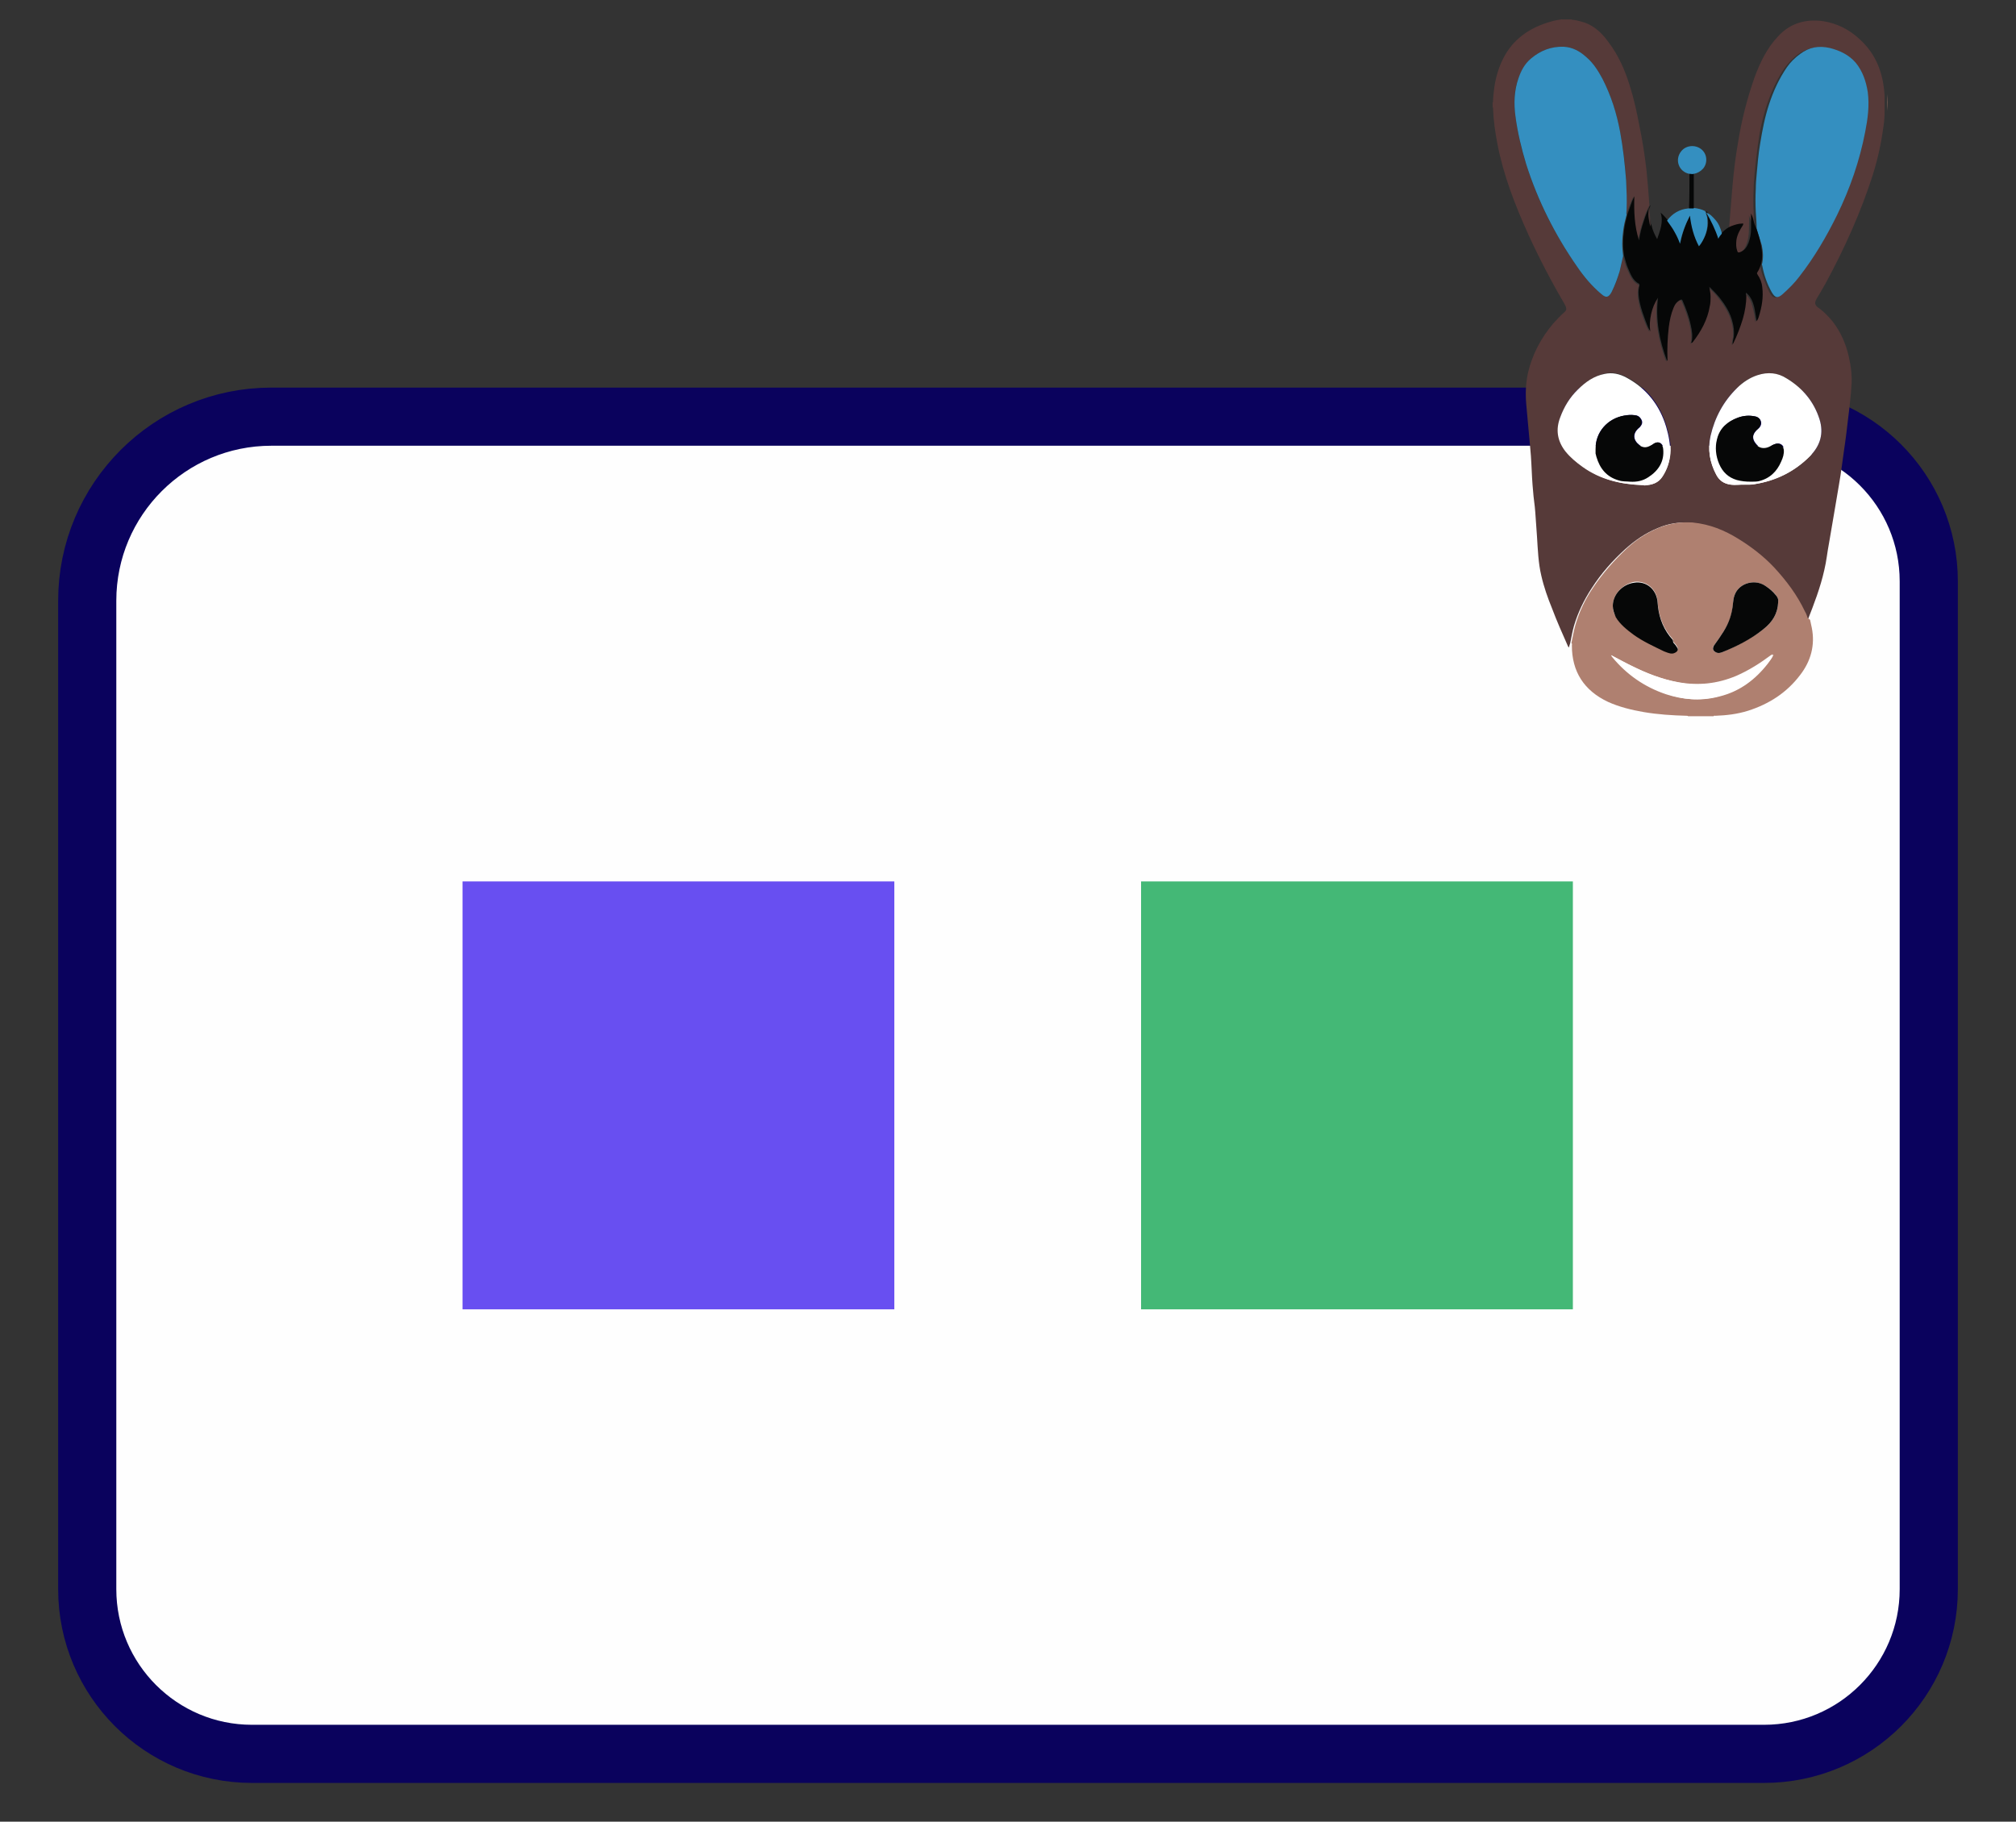 <?xml version="1.0" encoding="UTF-8"?>
<svg width="104px" height="94px" viewBox="0 0 104 94" version="1.1" xmlns="http://www.w3.org/2000/svg" xmlns:xlink="http://www.w3.org/1999/xlink">
    <rect x="0" y="0" width="104" height="94" fill="#333333" stroke="none"/>
    <!-- Generator: Sketch 52.5 (67469) - http://www.bohemiancoding.com/sketch -->
    <title>BG - Ad 03</title>
    <desc>Created with Sketch.</desc>
    <g id="BG---Ad-03" stroke="none" stroke-width="1" fill="none" fill-rule="evenodd">
        <g id="Group-11" transform="translate(2, 1)">
            <g id="Group-31-Copy" transform="translate(0, 18)">
                <g id="Group-30">
                    <g id="Group-29-Copy">
                        <g id="Group-12">
                            <g id="Group-11-Copy-6" transform="translate(0.861, 0.482)">
                                <path d="M11.139,2.018 C5.893,2.018 1.639,6.271 1.639,11.518 L1.639,62.518 C1.639,67.213 5.445,71.018 10.139,71.018 L88.139,71.018 C92.834,71.018 96.639,67.213 96.639,62.518 L96.639,10.518 C96.639,5.824 92.834,2.018 88.139,2.018 L11.139,2.018 Z" id="Rectangle" stroke="#0A025D" stroke-width="3" fill="#FEFEFE"></path>
                                <rect id="Rectangle-Copy-4" fill="#684FF1" x="21" y="26" width="22.275" height="22.08"></rect>
                                <rect id="Rectangle-Copy-16" fill="#44B876" x="56.004" y="26" width="22.275" height="22.08"></rect>
                            </g>
                        </g>
                    </g>
                </g>
            </g>
            <g id="Group-Copy-6" transform="translate(75, 0)">
                <path d="M3.555,-2.20268248e-13 C3.733,-2.20268248e-13 3.889,-2.20268248e-13 4.066,-2.20268248e-13 C4.089,0.022 4.111,0.022 4.133,0.022 C4.355,0.043 4.555,0.109 4.777,0.174 C5.289,0.369 5.666,0.739 5.977,1.173 C6.488,1.847 6.822,2.607 7.066,3.389 C7.288,4.085 7.444,4.801 7.577,5.519 C7.733,6.257 7.844,6.996 7.933,7.735 C7.999,8.365 8.044,8.973 8.088,9.603 C7.933,9.864 7.844,10.146 7.755,10.429 C7.644,10.755 7.555,11.08 7.511,11.428 C7.266,10.689 7.244,9.929 7.266,9.147 C7.111,9.451 7,9.777 6.911,10.081 C6.911,9.994 6.911,9.907 6.911,9.842 C6.911,9.342 6.911,8.843 6.888,8.321 C6.844,7.474 6.733,6.627 6.577,5.801 C6.4,4.845 6.111,3.933 5.666,3.063 C5.444,2.651 5.2,2.26 4.844,1.955 C4.511,1.651 4.133,1.434 3.666,1.412 C3.022,1.391 2.466,1.608 1.978,2.021 C1.667,2.281 1.489,2.651 1.333,3.042 C1.089,3.672 1.089,4.345 1.178,4.997 C1.289,5.844 1.467,6.67 1.733,7.474 C2.311,9.364 3.222,11.124 4.355,12.753 C4.711,13.275 5.111,13.753 5.6,14.166 C5.844,14.383 5.977,14.361 6.133,14.079 C6.333,13.731 6.466,13.362 6.555,12.992 C6.622,12.732 6.688,12.471 6.733,12.21 C6.8,12.428 6.822,12.645 6.933,12.862 C7.066,13.166 7.177,13.514 7.511,13.688 C7.533,13.709 7.555,13.731 7.533,13.774 C7.444,14.079 7.488,14.383 7.555,14.687 C7.622,15.013 7.733,15.317 7.844,15.6 C7.911,15.795 7.999,15.969 8.088,16.143 C8.022,15.838 8.044,15.534 8.133,15.252 C8.199,14.948 8.311,14.665 8.488,14.405 C8.355,15.513 8.555,16.599 8.955,17.663 C8.955,17.62 8.977,17.62 8.977,17.62 C8.977,17.055 8.977,16.49 9.044,15.925 C9.088,15.578 9.133,15.252 9.288,14.926 C9.377,14.752 9.466,14.6 9.644,14.513 C9.688,14.492 9.733,14.492 9.755,14.557 C9.933,14.97 10.088,15.382 10.177,15.817 C10.244,16.099 10.288,16.382 10.222,16.686 C10.222,16.708 10.199,16.729 10.222,16.729 C10.244,16.729 10.266,16.708 10.288,16.686 C10.71,16.143 11.021,15.534 11.155,14.861 C11.177,14.687 11.199,14.513 11.199,14.339 C11.199,14.166 11.155,14.014 11.133,13.84 C11.333,14.014 11.51,14.187 11.666,14.405 C11.977,14.796 12.221,15.209 12.332,15.665 C12.399,15.904 12.421,16.143 12.399,16.403 C12.377,16.555 12.332,16.686 12.332,16.838 C12.332,16.838 12.332,16.86 12.31,16.86 L12.31,16.838 C12.332,16.816 12.355,16.794 12.355,16.751 C12.555,16.338 12.71,15.925 12.844,15.491 C12.955,15.1 13.021,14.709 13.021,14.296 C13.021,14.252 13.021,14.209 12.999,14.144 C13.088,14.187 13.132,14.252 13.177,14.318 C13.355,14.535 13.399,14.796 13.466,15.078 C13.51,15.252 13.532,15.447 13.555,15.621 C13.599,15.534 13.621,15.447 13.666,15.382 C13.821,14.883 13.91,14.383 13.843,13.861 C13.821,13.622 13.732,13.405 13.599,13.21 C13.555,13.166 13.577,13.123 13.599,13.079 C13.666,12.949 13.732,12.84 13.777,12.688 C13.777,12.71 13.777,12.71 13.799,12.732 C13.91,13.21 14.066,13.666 14.288,14.1 C14.466,14.405 14.599,14.426 14.866,14.187 C15.177,13.927 15.443,13.622 15.71,13.296 C16.488,12.319 17.11,11.232 17.665,10.103 C18.332,8.734 18.821,7.3 19.11,5.823 C19.243,5.149 19.332,4.476 19.243,3.78 C19.176,3.216 18.976,2.716 18.621,2.26 C18.288,1.847 17.821,1.629 17.288,1.499 C16.732,1.369 16.221,1.477 15.754,1.803 C15.488,1.999 15.266,2.238 15.066,2.498 C14.666,3.085 14.377,3.737 14.155,4.389 C13.932,5.062 13.777,5.758 13.688,6.453 C13.621,6.974 13.555,7.496 13.51,8.017 C13.488,8.256 13.466,8.517 13.466,8.756 C13.444,9.168 13.444,9.56 13.466,9.972 C13.466,10.255 13.51,10.559 13.51,10.841 C13.444,10.689 13.399,10.537 13.332,10.385 C13.288,10.298 13.244,10.19 13.221,10.103 C13.244,10.364 13.221,10.624 13.221,10.885 C13.221,11.146 13.177,11.385 13.088,11.624 C12.999,11.841 12.888,12.015 12.644,12.102 C12.577,12.123 12.532,12.123 12.51,12.036 C12.444,11.841 12.444,11.667 12.466,11.472 C12.51,11.189 12.644,10.95 12.799,10.711 C12.821,10.689 12.844,10.668 12.821,10.646 C12.799,10.624 12.777,10.624 12.755,10.624 C12.555,10.624 12.377,10.689 12.199,10.755 C12.266,10.016 12.31,9.277 12.377,8.56 C12.444,7.822 12.532,7.061 12.666,6.322 C12.844,5.193 13.132,4.085 13.51,2.998 C13.799,2.216 14.155,1.477 14.732,0.869 C15.354,0.196 16.132,-0.022 17.021,0.087 C17.754,0.196 18.399,0.521 18.932,1.021 C19.799,1.803 20.154,2.803 20.221,3.933 C20.221,4.215 20.221,4.497 20.221,4.78 C20.221,5.04 20.199,5.323 20.154,5.584 C20.043,6.409 19.865,7.213 19.621,7.995 C18.999,9.951 18.154,11.819 17.177,13.622 C17.021,13.905 16.865,14.166 16.71,14.426 C16.599,14.622 16.621,14.73 16.777,14.861 C16.799,14.883 16.821,14.883 16.843,14.904 C17.11,15.1 17.332,15.339 17.532,15.578 C17.954,16.121 18.221,16.729 18.376,17.403 C18.488,17.902 18.554,18.424 18.51,18.924 C18.488,19.315 18.443,19.706 18.399,20.097 C18.354,20.531 18.288,20.966 18.243,21.401 C18.177,21.944 18.088,22.465 18.021,23.008 C17.932,23.703 17.799,24.377 17.688,25.072 C17.577,25.724 17.465,26.376 17.354,27.028 C17.265,27.484 17.221,27.962 17.11,28.418 C16.91,29.309 16.577,30.178 16.243,31.025 C16.221,31.003 16.221,30.982 16.199,30.938 C16.154,30.808 16.11,30.699 16.043,30.569 C15.621,29.722 15.088,28.961 14.443,28.288 C13.91,27.723 13.288,27.245 12.621,26.832 C11.888,26.398 11.133,26.072 10.266,25.985 C9.666,25.92 9.088,26.006 8.533,26.245 C7.888,26.506 7.355,26.875 6.844,27.332 C6.177,27.94 5.6,28.592 5.111,29.352 C4.711,29.961 4.4,30.612 4.2,31.286 C4.111,31.59 4.066,31.894 4,32.199 C3.977,32.264 3.955,32.329 3.933,32.416 C3.911,32.394 3.911,32.372 3.889,32.351 C3.6,31.699 3.311,31.047 3.066,30.395 C2.844,29.852 2.644,29.287 2.511,28.701 C2.355,28.049 2.333,27.354 2.289,26.68 C2.267,26.267 2.222,25.833 2.2,25.42 C2.178,25.072 2.111,24.703 2.089,24.355 C2.044,23.899 2.022,23.421 2,22.943 C1.978,22.4 1.911,21.857 1.867,21.314 C1.822,20.814 1.778,20.336 1.733,19.836 C1.689,19.293 1.711,18.772 1.822,18.25 C2.044,17.294 2.489,16.447 3.133,15.686 C3.311,15.491 3.489,15.295 3.689,15.121 C3.822,15.013 3.822,14.926 3.755,14.774 C3.733,14.752 3.733,14.73 3.711,14.687 C3.022,13.514 2.4,12.319 1.844,11.102 C1.155,9.581 0.556,8.039 0.244,6.409 C0.133,5.823 0.044,5.214 0.022,4.606 C0.022,4.584 0.044,4.562 -2.25597319e-13,4.541 C-2.25597319e-13,4.454 -2.25597319e-13,4.367 -2.25597319e-13,4.28 C0.022,4.28 0.022,4.258 0.022,4.237 C0.022,4.041 0.044,3.867 0.067,3.672 C0.133,3.085 0.289,2.52 0.556,1.999 C1.067,0.999 1.933,0.413 3.022,0.109 C3.244,0.043 3.4,0.022 3.555,-2.20268248e-13 Z M12.999,24.008 C13.088,24.008 13.177,24.008 13.244,24.008 C13.332,24.008 13.421,23.986 13.488,23.986 C14.621,23.812 15.577,23.334 16.377,22.53 C16.91,21.987 17.088,21.357 16.865,20.64 C16.577,19.727 15.999,19.032 15.177,18.533 C14.71,18.25 14.177,18.207 13.666,18.359 C13.266,18.489 12.91,18.706 12.621,19.011 C11.91,19.706 11.466,20.531 11.244,21.487 C11.088,22.183 11.199,22.856 11.533,23.486 C11.688,23.79 11.932,23.964 12.288,24.008 C12.51,24.029 12.755,23.986 12.999,24.008 Z M7.688,24.029 C7.755,24.029 7.799,24.029 7.844,24.029 C8.222,24.029 8.555,23.921 8.777,23.573 C8.999,23.204 9.133,22.813 9.177,22.4 C9.222,21.922 9.11,21.466 8.977,21.009 C8.644,19.901 7.999,19.032 6.933,18.467 C6.577,18.272 6.2,18.185 5.8,18.272 C5.244,18.402 4.822,18.706 4.422,19.076 C4,19.489 3.711,19.966 3.511,20.51 C3.266,21.14 3.355,21.726 3.778,22.27 C4.022,22.595 4.333,22.856 4.666,23.073 C5.577,23.747 6.622,23.986 7.688,24.029 Z" id="Shape" fill="#563A39" fill-rule="nonzero"></path>
                <path d="M16.377,30.982 C16.399,31.112 16.443,31.264 16.466,31.395 C16.643,32.285 16.421,33.111 15.866,33.828 C15.177,34.74 14.266,35.327 13.177,35.675 C12.621,35.849 12.066,35.914 11.488,35.935 C11.466,35.935 11.421,35.914 11.399,35.957 C10.955,35.957 10.533,35.957 10.088,35.957 C10.066,35.935 10.044,35.935 10.022,35.935 C9.266,35.914 8.533,35.87 7.777,35.74 C7.155,35.631 6.533,35.479 5.955,35.218 C4.711,34.632 4.089,33.654 4.089,32.307 C4.089,32.264 4.111,32.22 4.066,32.177 C4.133,31.873 4.178,31.568 4.266,31.264 C4.466,30.569 4.777,29.917 5.177,29.331 C5.666,28.592 6.266,27.918 6.911,27.31 C7.399,26.854 7.955,26.484 8.599,26.224 C9.155,26.006 9.733,25.92 10.333,25.963 C11.199,26.05 11.955,26.354 12.688,26.81 C13.355,27.223 13.977,27.701 14.51,28.266 C15.155,28.961 15.71,29.7 16.11,30.547 C16.177,30.656 16.221,30.786 16.266,30.917 C16.332,30.917 16.332,30.96 16.377,30.982 Z M14.443,32.763 C14.421,32.763 14.399,32.785 14.355,32.807 C13.799,33.22 13.221,33.589 12.577,33.871 C11.599,34.284 10.599,34.393 9.555,34.197 C8.688,34.045 7.888,33.719 7.111,33.328 C6.777,33.154 6.444,32.981 6.111,32.807 C6.111,32.85 6.155,32.872 6.177,32.915 C6.911,33.806 7.844,34.458 8.955,34.827 C9.822,35.11 10.71,35.175 11.621,34.936 C12.666,34.654 13.466,34.067 14.11,33.241 C14.266,33.089 14.377,32.937 14.443,32.763 Z M14.732,30.069 C14.755,29.939 14.71,29.83 14.621,29.722 C14.488,29.526 14.288,29.374 14.088,29.244 C13.644,28.939 13.066,29.005 12.71,29.352 C12.488,29.57 12.421,29.852 12.399,30.134 C12.377,30.656 12.199,31.156 11.91,31.59 C11.755,31.829 11.599,32.068 11.421,32.307 C11.31,32.438 11.355,32.568 11.51,32.655 C11.621,32.72 11.733,32.698 11.844,32.655 C12.599,32.329 13.332,31.959 13.977,31.46 C14.443,31.09 14.71,30.656 14.732,30.069 Z M6.2,30.265 C6.2,30.46 6.244,30.634 6.355,30.808 C6.577,31.199 6.933,31.482 7.288,31.721 C7.777,32.046 8.311,32.307 8.844,32.568 C8.955,32.611 9.066,32.655 9.177,32.676 C9.31,32.72 9.399,32.655 9.488,32.59 C9.555,32.546 9.577,32.481 9.533,32.394 C9.488,32.307 9.444,32.242 9.377,32.177 C9.355,32.155 9.31,32.112 9.31,32.068 C9.31,32.003 9.288,31.959 9.244,31.916 C9.199,31.873 9.177,31.829 9.133,31.786 C8.733,31.264 8.555,30.678 8.511,30.048 C8.466,29.374 7.911,28.939 7.288,29.026 C6.688,29.157 6.2,29.678 6.2,30.265 Z" id="Shape" fill="#AF8070" fill-rule="nonzero"></path>
                <path d="M20.354,3.867 C20.354,3.867 20.376,3.867 20.354,3.867 C20.376,4.15 20.376,4.432 20.376,4.715 C20.354,4.432 20.354,4.15 20.354,3.867 Z" id="Path" fill="#AF8070"></path>
                <path d="M6.733,12.21 C6.666,12.471 6.622,12.732 6.555,12.992 C6.444,13.362 6.311,13.731 6.133,14.079 C5.977,14.361 5.844,14.383 5.6,14.166 C5.111,13.753 4.711,13.275 4.355,12.753 C3.222,11.124 2.333,9.364 1.733,7.474 C1.489,6.67 1.289,5.844 1.178,4.997 C1.089,4.345 1.111,3.672 1.333,3.042 C1.467,2.651 1.644,2.303 1.978,2.021 C2.467,1.608 3.022,1.391 3.666,1.412 C4.133,1.434 4.511,1.651 4.844,1.955 C5.2,2.26 5.444,2.651 5.666,3.063 C6.111,3.933 6.4,4.845 6.577,5.801 C6.733,6.648 6.822,7.474 6.888,8.321 C6.911,8.821 6.933,9.321 6.911,9.842 C6.911,9.929 6.888,10.016 6.911,10.081 C6.911,10.103 6.888,10.146 6.888,10.168 C6.755,10.646 6.688,11.124 6.688,11.602 C6.688,11.819 6.711,12.015 6.733,12.21 Z" id="Path" fill="#348FC0"></path>
                <path d="M13.621,10.82 C13.621,10.537 13.599,10.233 13.577,9.951 C13.555,9.538 13.555,9.147 13.577,8.734 C13.577,8.495 13.599,8.234 13.621,7.995 C13.666,7.474 13.71,6.952 13.799,6.431 C13.91,5.736 14.043,5.04 14.266,4.367 C14.488,3.693 14.777,3.063 15.177,2.477 C15.354,2.216 15.599,1.977 15.866,1.782 C16.332,1.434 16.821,1.347 17.399,1.477 C17.91,1.608 18.376,1.825 18.732,2.238 C19.088,2.672 19.265,3.194 19.354,3.759 C19.443,4.454 19.354,5.127 19.221,5.801 C18.932,7.3 18.443,8.712 17.777,10.081 C17.221,11.211 16.599,12.275 15.821,13.275 C15.577,13.601 15.288,13.883 14.977,14.165 C14.71,14.405 14.577,14.383 14.399,14.079 C14.155,13.644 13.999,13.188 13.91,12.71 C13.91,12.688 13.91,12.688 13.888,12.666 C13.977,12.341 13.955,11.993 13.888,11.667 C13.799,11.385 13.71,11.102 13.621,10.82 Z" id="Path" fill="#348FC0"></path>
                <path d="M13.621,10.82 C13.71,11.102 13.799,11.363 13.843,11.645 C13.91,11.971 13.932,12.319 13.843,12.645 C13.799,12.775 13.755,12.905 13.666,13.036 C13.643,13.079 13.621,13.101 13.666,13.166 C13.799,13.362 13.888,13.579 13.91,13.818 C13.977,14.339 13.888,14.839 13.732,15.339 C13.71,15.426 13.666,15.513 13.621,15.578 C13.599,15.404 13.555,15.209 13.532,15.035 C13.488,14.774 13.421,14.513 13.244,14.274 C13.199,14.209 13.132,14.144 13.066,14.101 C13.066,14.166 13.066,14.209 13.088,14.252 C13.088,14.665 13.021,15.056 12.91,15.447 C12.777,15.882 12.621,16.295 12.421,16.708 C12.399,16.729 12.399,16.751 12.377,16.794 C12.377,16.642 12.421,16.512 12.444,16.36 C12.466,16.099 12.444,15.86 12.377,15.621 C12.266,15.143 11.999,14.73 11.71,14.361 C11.555,14.166 11.355,13.97 11.177,13.796 C11.199,13.97 11.244,14.122 11.244,14.296 C11.244,14.47 11.244,14.644 11.199,14.817 C11.088,15.491 10.755,16.099 10.333,16.642 C10.31,16.664 10.31,16.686 10.266,16.686 C10.244,16.686 10.244,16.664 10.266,16.642 C10.333,16.36 10.288,16.056 10.222,15.773 C10.133,15.339 9.977,14.926 9.799,14.513 C9.777,14.448 9.733,14.448 9.688,14.47 C9.51,14.557 9.399,14.709 9.333,14.883 C9.199,15.209 9.133,15.534 9.088,15.882 C9.022,16.447 8.999,17.012 9.022,17.577 C9.022,17.577 9.022,17.598 8.999,17.62 C8.599,16.555 8.399,15.491 8.533,14.361 C8.355,14.622 8.244,14.904 8.177,15.209 C8.111,15.513 8.088,15.795 8.133,16.099 C8.022,15.925 7.955,15.73 7.888,15.556 C7.777,15.252 7.666,14.948 7.599,14.644 C7.533,14.339 7.488,14.035 7.577,13.731 C7.577,13.688 7.577,13.666 7.555,13.644 C7.222,13.47 7.111,13.123 6.977,12.819 C6.888,12.623 6.844,12.384 6.777,12.167 C6.755,11.971 6.733,11.776 6.733,11.58 C6.733,11.102 6.8,10.624 6.933,10.146 C6.933,10.124 6.955,10.081 6.955,10.059 C7.066,9.755 7.155,9.451 7.311,9.125 C7.288,9.907 7.311,10.668 7.555,11.406 C7.599,11.059 7.688,10.733 7.799,10.407 C7.888,10.124 7.999,9.842 8.133,9.581 C8.133,9.603 8.133,9.625 8.133,9.647 L8.111,9.668 C8.066,9.886 8.066,10.103 8.111,10.298 C8.133,10.407 8.133,10.516 8.199,10.624 C8.244,10.863 8.355,11.102 8.488,11.341 C8.644,10.885 8.822,10.45 8.666,9.973 C8.799,10.081 8.91,10.211 9.022,10.342 C9.155,10.537 9.31,10.733 9.422,10.95 C9.533,11.146 9.599,11.341 9.688,11.537 C9.777,11.037 9.955,10.559 10.199,10.081 C10.266,10.646 10.399,11.167 10.666,11.667 C10.733,11.58 10.799,11.493 10.844,11.406 C11.066,11.015 11.177,10.602 11.088,10.168 C11.066,10.081 11.021,9.994 11.021,9.907 L11.044,9.907 C11.31,10.32 11.51,10.776 11.666,11.254 C11.71,11.146 11.777,11.081 11.844,10.994 C11.977,10.863 12.132,10.733 12.31,10.668 C12.488,10.602 12.666,10.537 12.866,10.537 C12.888,10.537 12.932,10.516 12.932,10.559 C12.932,10.581 12.91,10.602 12.91,10.624 C12.755,10.863 12.621,11.102 12.577,11.385 C12.555,11.58 12.555,11.776 12.621,11.95 C12.644,12.037 12.688,12.037 12.755,12.015 C12.999,11.928 13.11,11.754 13.199,11.537 C13.288,11.298 13.332,11.059 13.332,10.798 C13.332,10.537 13.332,10.277 13.332,10.016 C13.377,10.103 13.421,10.211 13.443,10.298 C13.488,10.537 13.555,10.689 13.621,10.82 Z" id="Path" fill="#060707"></path>
                <path d="M12.999,24.008 C12.755,24.008 12.532,24.051 12.288,24.008 C11.933,23.964 11.688,23.79 11.533,23.486 C11.199,22.856 11.088,22.183 11.244,21.487 C11.466,20.531 11.91,19.706 12.621,19.011 C12.91,18.728 13.266,18.489 13.666,18.359 C14.199,18.185 14.71,18.228 15.177,18.533 C15.999,19.032 16.577,19.727 16.866,20.64 C17.088,21.357 16.91,21.987 16.377,22.53 C15.577,23.334 14.621,23.812 13.488,23.986 C13.399,24.008 13.31,24.008 13.244,24.008 C13.155,24.008 13.088,24.008 12.999,24.008 Z M13.31,23.855 C13.466,23.855 13.599,23.855 13.732,23.834 C14.31,23.703 14.688,23.334 14.91,22.813 C14.999,22.617 15.066,22.422 15.043,22.204 C15.021,21.944 14.799,21.813 14.555,21.922 C14.488,21.944 14.443,21.965 14.377,22.009 C14.31,22.052 14.243,22.074 14.177,22.096 C13.932,22.161 13.71,22.074 13.555,21.857 C13.399,21.639 13.399,21.444 13.577,21.248 C13.621,21.183 13.688,21.14 13.755,21.075 C13.955,20.857 13.843,20.553 13.555,20.488 C13.244,20.423 12.955,20.445 12.666,20.553 C12.132,20.749 11.733,21.118 11.599,21.661 C11.488,22.096 11.555,22.53 11.71,22.943 C11.866,23.356 12.177,23.638 12.621,23.769 C12.844,23.834 13.088,23.855 13.31,23.855 Z" id="Shape" fill="#FFFFFF" fill-rule="nonzero"></path>
                <path d="M7.688,24.029 C6.6,23.986 5.555,23.747 4.644,23.095 C4.311,22.856 4,22.595 3.755,22.291 C3.333,21.748 3.244,21.162 3.489,20.531 C3.689,19.988 3.977,19.51 4.4,19.098 C4.8,18.706 5.222,18.402 5.777,18.294 C6.177,18.207 6.555,18.294 6.911,18.489 C7.955,19.054 8.622,19.923 8.955,21.031 C9.088,21.487 9.177,21.944 9.155,22.422 C9.133,22.834 8.999,23.247 8.755,23.595 C8.555,23.921 8.222,24.029 7.822,24.051 C7.799,24.029 7.755,24.029 7.688,24.029 Z M5.311,22.183 C5.311,22.226 5.311,22.313 5.333,22.4 C5.333,22.465 5.355,22.53 5.377,22.574 C5.533,23.182 5.911,23.616 6.533,23.79 C6.711,23.834 6.911,23.834 7.111,23.855 C7.466,23.877 7.777,23.812 8.066,23.616 C8.599,23.269 8.888,22.791 8.822,22.161 C8.799,21.9 8.577,21.705 8.288,21.922 C8.244,21.965 8.177,21.987 8.133,22.009 C7.933,22.096 7.755,22.096 7.577,21.965 C7.244,21.705 7.222,21.379 7.533,21.096 C7.555,21.075 7.599,21.053 7.622,21.009 C7.733,20.879 7.755,20.749 7.644,20.597 C7.577,20.488 7.466,20.423 7.333,20.423 C7.155,20.401 6.977,20.401 6.8,20.445 C5.911,20.597 5.289,21.314 5.311,22.183 Z" id="Shape" fill="#FFFFFF" fill-rule="nonzero"></path>
                <path d="M14.732,30.069 C14.71,30.656 14.443,31.09 13.977,31.46 C13.332,31.981 12.599,32.351 11.844,32.655 C11.732,32.698 11.621,32.72 11.51,32.655 C11.355,32.568 11.333,32.459 11.421,32.307 C11.599,32.068 11.755,31.829 11.91,31.59 C12.199,31.134 12.355,30.656 12.399,30.134 C12.421,29.852 12.488,29.57 12.71,29.352 C13.066,29.005 13.666,28.94 14.088,29.244 C14.288,29.374 14.466,29.526 14.621,29.722 C14.71,29.83 14.755,29.939 14.732,30.069 Z" id="Path" fill="#060707"></path>
                <path d="M6.2,30.265 C6.2,29.678 6.688,29.157 7.288,29.07 C7.933,28.961 8.466,29.417 8.511,30.091 C8.555,30.721 8.733,31.308 9.133,31.829 C9.177,31.872 9.199,31.916 9.244,31.959 C9.288,32.003 9.31,32.046 9.31,32.111 C9.31,32.155 9.355,32.198 9.377,32.22 C9.444,32.285 9.488,32.372 9.533,32.437 C9.577,32.503 9.555,32.568 9.488,32.633 C9.399,32.698 9.31,32.742 9.177,32.72 C9.066,32.698 8.955,32.655 8.844,32.611 C8.311,32.35 7.777,32.111 7.288,31.764 C6.933,31.503 6.577,31.221 6.355,30.851 C6.266,30.634 6.2,30.46 6.2,30.265 Z" id="Path" fill="#060707"></path>
                <path d="M6.155,32.828 C6.488,33.002 6.8,33.198 7.155,33.35 C7.933,33.741 8.733,34.045 9.599,34.219 C10.644,34.414 11.644,34.306 12.621,33.893 C13.266,33.611 13.843,33.241 14.399,32.828 C14.421,32.807 14.443,32.785 14.488,32.785 C14.421,32.959 14.31,33.089 14.199,33.241 C13.555,34.067 12.755,34.675 11.71,34.936 C10.821,35.175 9.933,35.131 9.044,34.827 C7.933,34.458 7,33.828 6.266,32.915 C6.2,32.894 6.155,32.872 6.155,32.828 Z" id="Path" fill="#FFFFFF"></path>
                <path d="M10.999,9.951 C10.999,10.038 11.044,10.124 11.066,10.211 C11.133,10.646 11.044,11.059 10.821,11.45 C10.777,11.537 10.71,11.624 10.644,11.71 C10.377,11.211 10.244,10.689 10.177,10.124 C9.933,10.602 9.755,11.08 9.666,11.58 C9.599,11.385 9.51,11.189 9.399,10.993 C9.288,10.776 9.133,10.581 8.999,10.385 C9.266,10.016 9.644,9.799 10.088,9.755 C10.11,9.755 10.133,9.755 10.155,9.733 C10.244,9.733 10.31,9.733 10.399,9.733 C10.599,9.755 10.777,9.799 10.955,9.886 C10.955,9.907 10.977,9.929 10.999,9.951 Z" id="Path" fill="#348FC0"></path>
                <path d="M10.155,7.973 C9.599,7.865 9.377,7.235 9.733,6.8 C9.977,6.496 10.444,6.453 10.755,6.692 C11.066,6.931 11.11,7.387 10.866,7.691 C10.733,7.843 10.577,7.93 10.377,7.973 C10.31,7.995 10.222,7.973 10.155,7.973 Z" id="Path" fill="#348FC0"></path>
                <path d="M10.155,7.974 C10.221,7.974 10.31,7.995 10.377,7.974 C10.377,8.495 10.377,9.017 10.377,9.538 C10.377,9.603 10.377,9.69 10.377,9.755 C10.288,9.755 10.221,9.755 10.133,9.755 C10.155,9.169 10.155,8.56 10.155,7.974 Z" id="Path" fill="#060707"></path>
                <path d="M11.821,11.059 C11.755,11.146 11.688,11.211 11.644,11.319 C11.488,10.841 11.266,10.385 11.021,9.972 C11.221,10.038 11.355,10.19 11.488,10.342 C11.666,10.537 11.755,10.776 11.821,11.015 C11.821,11.037 11.821,11.037 11.821,11.059 Z" id="Path" fill="#348FC0"></path>
                <path d="M8.155,10.689 C8.088,10.581 8.088,10.472 8.066,10.364 C8.022,10.146 8.022,9.929 8.066,9.733 C8.066,9.712 8.066,9.712 8.088,9.712 C8.111,10.016 8.133,10.342 8.155,10.689 Z" id="Path" fill="#4B3938"></path>
                <path d="M8.622,10.037 C8.622,10.037 8.599,10.037 8.622,10.037 C8.599,10.016 8.622,10.016 8.622,10.037 C8.622,10.016 8.622,10.037 8.622,10.037 Z" id="Path" fill="#060707"></path>
                <path d="M13.31,23.855 C13.066,23.855 12.844,23.834 12.599,23.769 C12.155,23.638 11.866,23.356 11.688,22.943 C11.51,22.53 11.466,22.074 11.577,21.661 C11.71,21.096 12.11,20.749 12.644,20.553 C12.932,20.445 13.244,20.423 13.532,20.488 C13.821,20.531 13.932,20.836 13.732,21.075 C13.688,21.14 13.621,21.183 13.555,21.248 C13.399,21.444 13.377,21.661 13.532,21.857 C13.688,22.096 13.91,22.161 14.155,22.096 C14.221,22.074 14.288,22.052 14.355,22.009 C14.399,21.987 14.466,21.944 14.532,21.922 C14.777,21.835 14.977,21.944 15.021,22.204 C15.043,22.422 14.977,22.617 14.888,22.813 C14.666,23.334 14.288,23.703 13.71,23.834 C13.599,23.855 13.466,23.855 13.31,23.855 Z" id="Path" fill="#060707"></path>
                <path d="M5.311,22.183 C5.311,21.292 5.933,20.597 6.777,20.445 C6.955,20.423 7.133,20.401 7.311,20.423 C7.444,20.445 7.555,20.488 7.622,20.597 C7.711,20.749 7.711,20.879 7.599,21.009 C7.577,21.031 7.533,21.075 7.511,21.096 C7.199,21.379 7.222,21.705 7.555,21.965 C7.733,22.096 7.911,22.117 8.111,22.009 C8.177,21.987 8.222,21.944 8.266,21.922 C8.555,21.705 8.777,21.9 8.799,22.161 C8.866,22.791 8.577,23.269 8.044,23.617 C7.755,23.812 7.444,23.877 7.088,23.856 C6.888,23.834 6.711,23.856 6.511,23.79 C5.888,23.617 5.533,23.182 5.355,22.574 C5.333,22.509 5.333,22.465 5.311,22.4 C5.311,22.335 5.311,22.248 5.311,22.183 Z" id="Path" fill="#060707"></path>
            </g>
        </g>
    </g>
</svg>